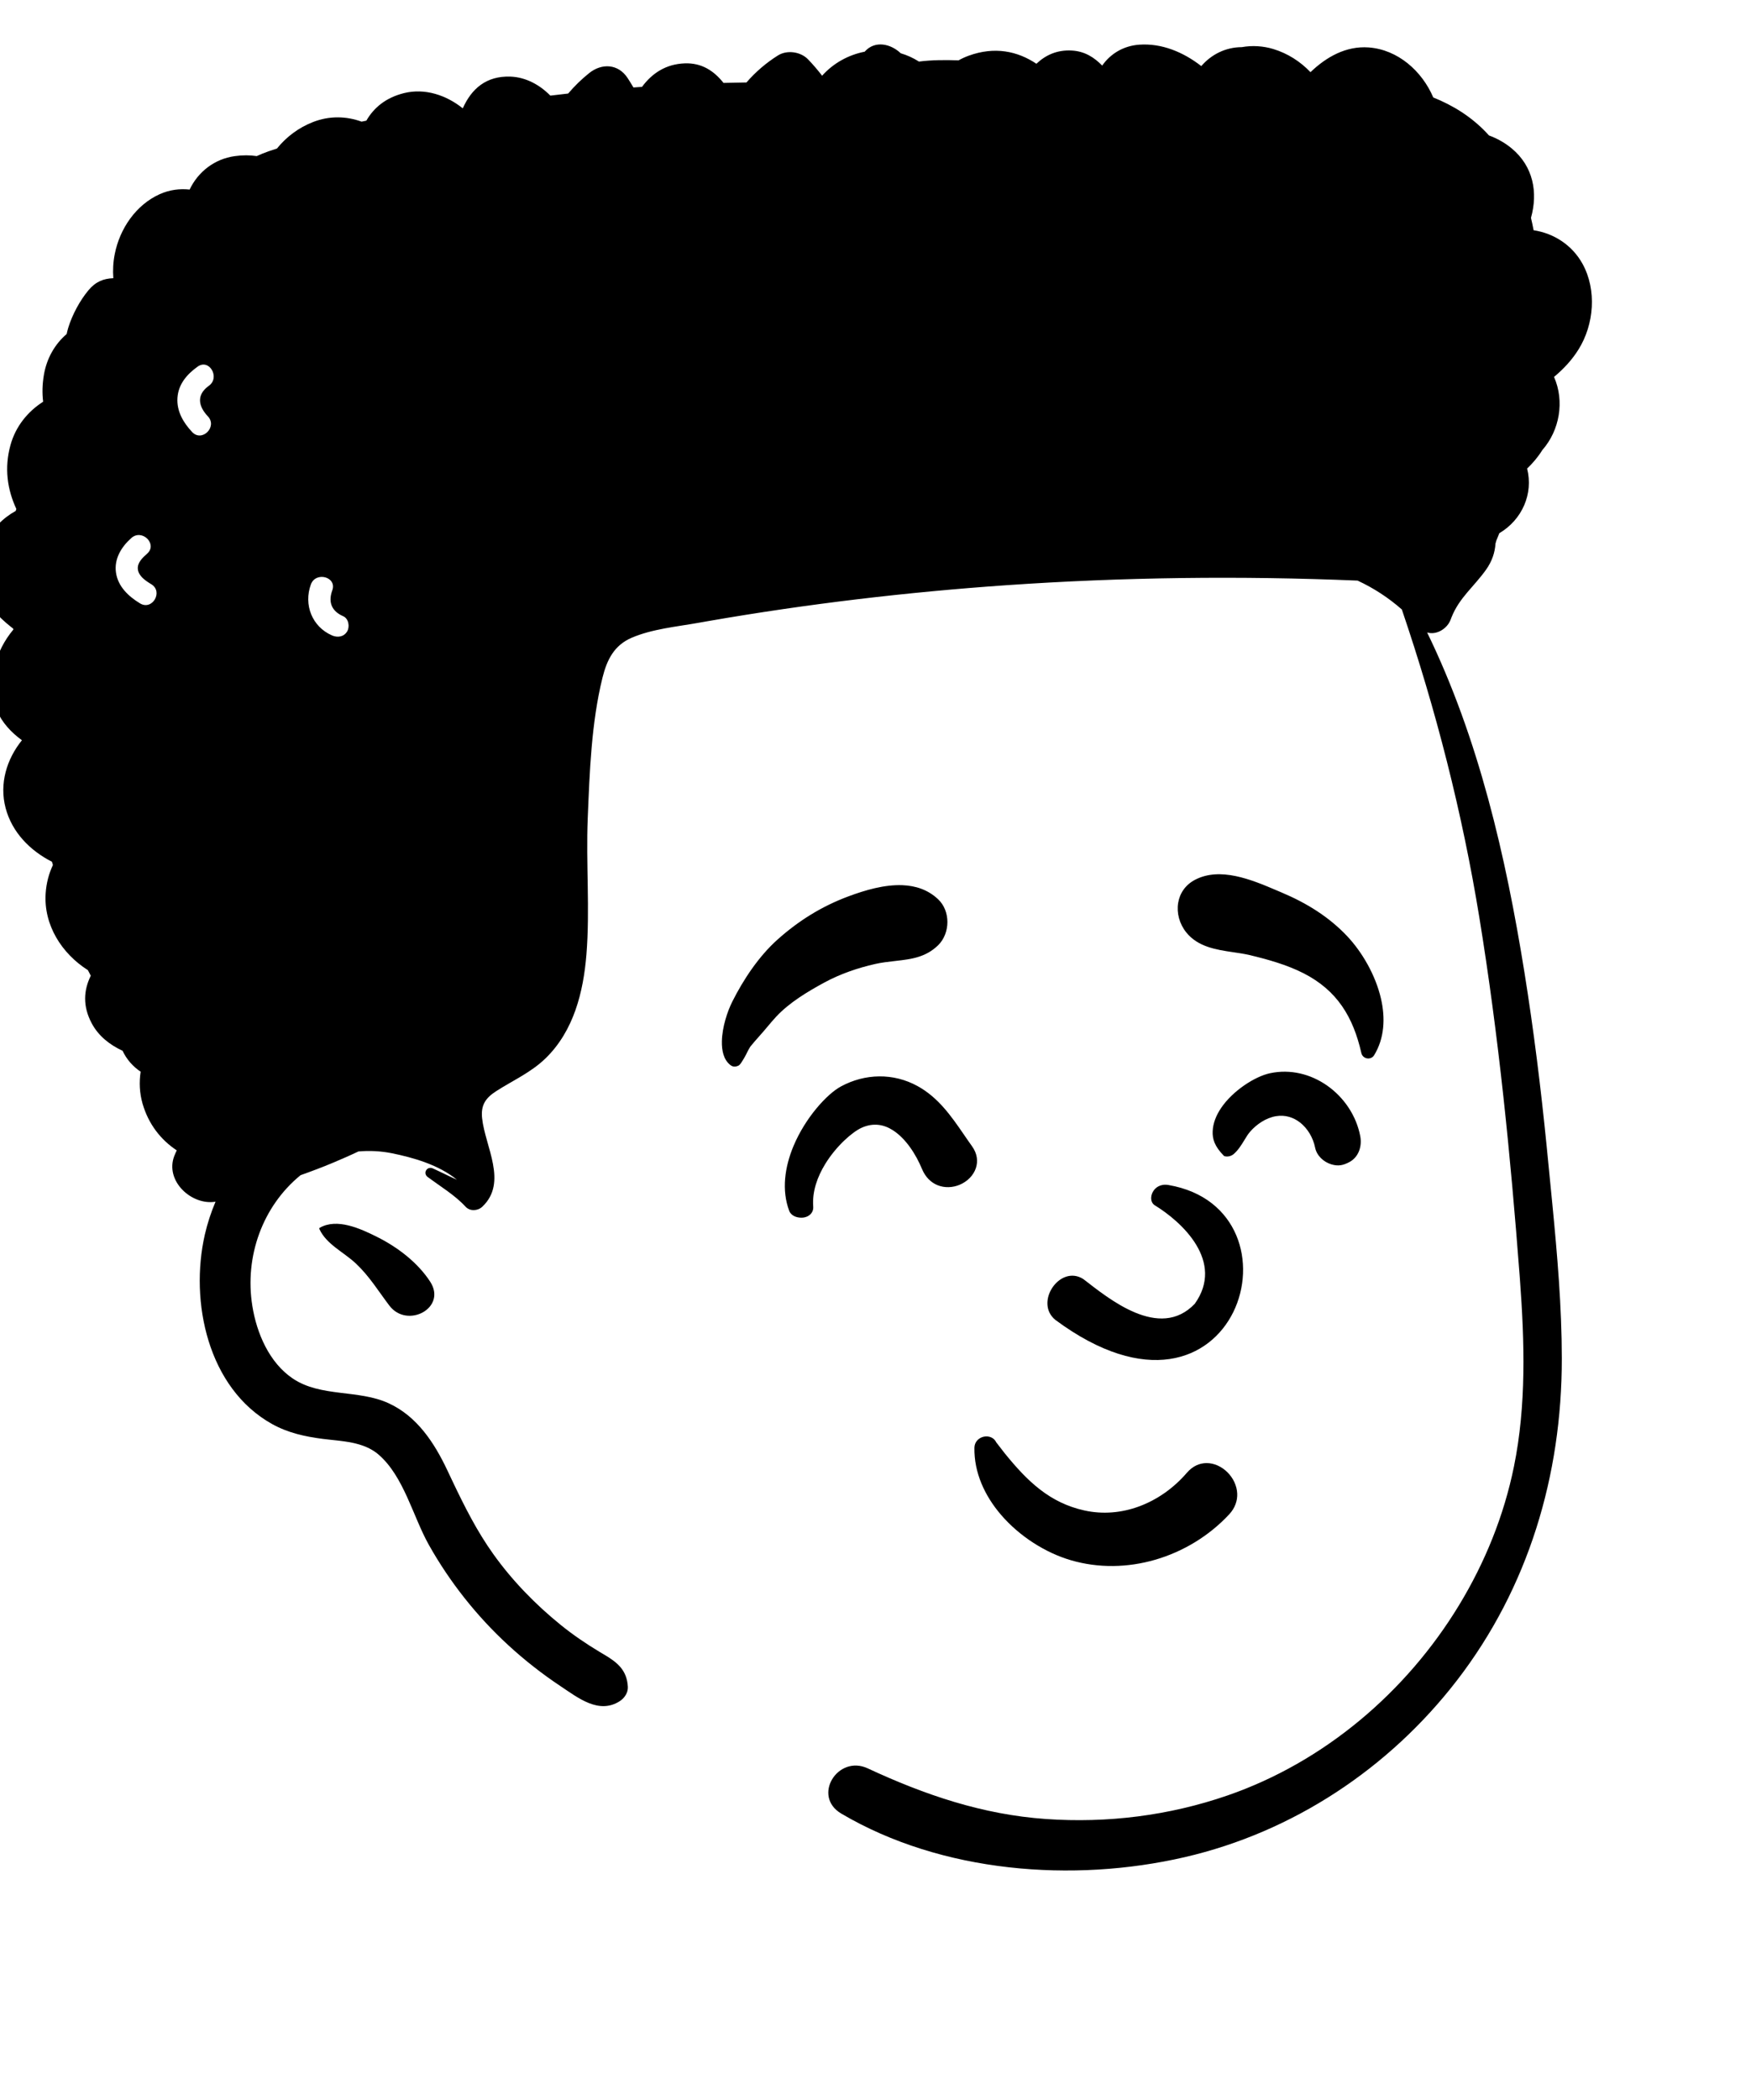 <svg width="473" height="567" viewBox="0 0 473 567" fill="none" xmlns="http://www.w3.org/2000/svg">
<g id="Twists 2 1" clip-path="url(#clip0)">
<g id="head/mono/Twists 2">
<path id="&#240;&#159;&#150;&#141; #000426" fill-rule="evenodd" clip-rule="evenodd" d="M233.571 13.959C236.375 10.781 240.695 11.871 243.317 14.384C245.024 14.887 246.678 15.635 248.24 16.625C251.77 16.172 255.471 16.172 258.933 16.299C259.773 15.828 260.673 15.409 261.653 15.049C268.653 12.49 274.852 13.79 279.965 17.216C282.428 14.886 285.535 13.424 289.507 13.645C293.052 13.843 295.578 15.511 297.743 17.708C299.902 14.595 303.392 12.374 307.74 12.065C313.817 11.633 319.659 14.07 324.501 17.843C327.322 14.607 331.168 12.747 335.454 12.729C338.274 12.217 341.25 12.419 343.939 13.231C347.843 14.41 351.271 16.619 354.001 19.486C358.32 15.35 363.607 12.374 369.703 12.808C377.593 13.378 384.133 19.179 387.173 26.319C392.513 28.458 397.443 31.509 401.563 35.859C401.783 36.088 401.993 36.328 402.213 36.569C404.433 37.388 406.523 38.549 408.363 40.078C414.193 44.929 415.493 51.949 413.563 58.828C413.833 59.929 414.063 61.049 414.273 62.168C419.733 62.998 424.693 66.149 427.513 71.279C431.373 78.319 430.613 87.598 426.433 94.319C424.636 97.21 422.355 99.646 419.793 101.776C422.69 108.356 421.3 116.208 416.629 121.53C415.491 123.365 414.094 125.021 412.522 126.52C414.257 133.323 411.171 140.342 405.011 143.977L404.484 145.296C404.395 145.515 404.305 145.733 404.213 145.949C404.145 146.229 404.061 146.5 403.978 146.773C403.831 149.187 403.036 151.556 401.458 153.788C398.227 158.362 394.223 161.345 392.099 166.685L391.887 167.246C390.974 169.773 388.026 171.556 385.514 170.776C399.461 199.417 406.773 231.286 411.793 262.518C414.296 278.099 416.228 293.734 417.794 309.429L419.331 325.058C420.682 338.951 421.885 352.889 421.893 366.828C421.913 398.359 412.893 428.688 393.533 453.779C375.223 477.498 349.313 494.688 320.043 501.458C289.823 508.438 254.373 505.688 227.273 489.708C219.283 485.009 226.283 473.708 234.413 477.489C249.803 484.649 265.443 489.969 282.503 491.159C299.133 492.328 315.803 490.248 331.573 484.808C357.663 475.799 379.863 456.929 394.133 433.429C401.163 421.848 406.253 409.279 408.963 395.998C412.336 379.445 411.828 362.336 410.588 345.571L410.503 344.429C408.053 312.128 404.823 279.628 399.603 247.649C394.989 219.37 387.894 191.664 378.683 164.571C375.075 161.395 371.039 158.767 366.72 156.771C335.093 155.45 303.409 155.836 271.823 158.018C244.885 159.891 218.077 163.06 191.472 167.678L188.623 168.179C182.733 169.228 176.193 169.828 170.643 172.199C165.883 174.239 163.953 178.159 162.753 182.978C159.733 195.168 159.273 208.509 158.763 221.009C158.263 233.228 159.393 245.549 158.413 257.728C157.583 267.918 154.973 278.348 147.423 285.719C143.473 289.578 138.613 291.688 134.053 294.618C131.103 296.509 129.853 298.458 130.233 301.958C131.053 309.618 137.223 319.268 130.293 325.828C129.073 326.978 126.963 327.128 125.763 325.828C122.903 322.719 118.953 320.348 115.563 317.838C114.143 316.799 115.323 314.779 116.933 315.498C119.053 316.449 121.213 317.569 123.423 318.549C118.543 314.529 111.603 312.558 105.823 311.388C102.913 310.808 99.853 310.638 96.823 310.909C94.583 311.978 92.293 312.969 90.002 313.938C87.093 315.159 84.153 316.268 81.192 317.319C70.922 325.688 66.022 339.299 68.162 352.609C69.332 359.958 72.722 367.949 79.112 372.239C86.683 377.319 96.823 375.138 105.003 378.909C112.663 382.438 117.323 389.569 120.813 396.949L122.268 400.021C125.507 406.824 128.836 413.447 133.263 419.638C138.383 426.808 144.653 433.248 151.493 438.779C154.811 441.456 158.348 443.863 162.003 446.056L163.003 446.649C166.703 448.819 169.353 450.888 169.603 455.478C169.683 457.078 168.673 458.538 167.373 459.368C161.773 462.918 156.203 458.478 151.543 455.378C146.513 452.038 141.703 448.279 137.253 444.179C128.793 436.399 121.473 427.159 115.843 417.128C111.553 409.489 109.113 398.739 102.333 392.819C98.193 389.208 92.343 389.179 87.172 388.518C82.362 387.899 77.812 386.899 73.532 384.529C56.123 374.859 51.203 351.449 55.333 333.359C56.032 330.308 57.013 327.338 58.222 324.478C51.742 325.558 44.462 318.859 47.093 312.098C47.292 311.588 47.523 311.109 47.742 310.618C43.472 307.808 40.102 303.549 38.502 297.978C37.682 295.098 37.562 292.188 37.992 289.378C35.922 287.989 34.212 286.078 33.112 283.728C29.672 282.138 26.622 279.759 24.802 276.359C22.282 271.668 22.602 267.348 24.523 263.458C24.253 262.969 23.992 262.469 23.742 261.958C16.692 257.489 11.773 249.788 12.332 241.248C12.512 238.418 13.213 235.868 14.293 233.569C14.203 233.279 14.113 232.978 14.033 232.688C8.133 229.688 3.253 224.759 1.513 218.179C-0.227 211.558 1.823 204.958 5.923 199.878C-0.077 195.489 -3.687 189.359 -1.497 180.088C-0.607 176.319 1.183 172.888 3.603 169.998C3.593 169.909 3.573 169.819 3.553 169.728L2.991 169.293C-4.416 163.448 -8.674 155.999 -4.127 146.838C-2.087 142.719 0.823 139.848 4.243 137.958L4.413 137.418C1.963 132.168 1.133 126.338 2.823 120.208C4.203 115.159 7.473 111.138 11.652 108.469C11.373 106.208 11.412 103.799 11.863 101.188C12.613 96.779 14.803 92.929 18.003 90.199C18.122 89.618 18.273 89.049 18.442 88.478C19.523 84.989 21.543 81.199 23.883 78.388C25.812 76.058 27.973 75.208 30.613 75.118C30.453 72.969 30.562 70.788 31.003 68.578C32.352 61.759 36.693 55.348 43.123 52.438C45.763 51.248 48.542 50.899 51.222 51.188C53.502 46.388 57.953 42.909 63.422 42.159C65.552 41.859 67.532 41.878 69.353 42.149C70.382 41.668 71.453 41.239 72.573 40.848C73.312 40.588 74.062 40.348 74.812 40.109C77.343 36.969 80.672 34.458 84.562 32.949C89.052 31.199 93.623 31.378 97.672 32.848L98.963 32.578C100.983 29.078 104.203 26.368 109.153 25.138C114.773 23.748 120.543 25.688 124.963 29.219C124.983 29.219 125.003 29.219 125.033 29.208C127.343 24.038 131.293 20.438 137.923 20.688C142.053 20.848 145.783 22.899 148.663 25.819C150.263 25.618 151.863 25.438 153.473 25.259C155.173 23.268 157.063 21.409 159.153 19.739C162.573 16.998 167.023 17.219 169.543 21.078C170.093 21.918 170.603 22.768 171.113 23.618L173.423 23.458C176.143 19.788 179.853 17.308 184.933 17.109C189.593 16.918 192.913 19.199 195.443 22.388C197.503 22.338 199.573 22.299 201.643 22.268C204.053 19.478 206.893 17.018 210.133 14.978C212.613 13.418 216.273 13.949 218.283 16.029C219.641 17.443 220.905 18.919 222.08 20.447C225.109 17.051 229.2 14.814 233.571 13.959ZM86.392 331.508C91.062 328.848 97.343 331.728 101.863 333.988C107.373 336.738 112.843 340.888 116.213 346.088C120.803 353.168 110.013 358.888 105.183 352.538C102.213 348.628 99.843 344.688 96.243 341.268C92.953 338.128 88.183 336.028 86.293 331.888C86.222 331.748 86.243 331.588 86.392 331.508ZM89.673 159.658L89.76 159.408C91.088 155.775 85.293 154.209 83.975 157.812C81.98 163.273 84.281 169.21 89.674 171.568C91.169 172.222 92.877 171.995 93.778 170.492C94.536 169.227 94.184 167.035 92.703 166.388C89.668 165.061 88.651 162.718 89.673 159.658ZM39.742 149.499C42.642 146.939 38.386 142.708 35.498 145.257C32.804 147.635 30.806 150.865 31.326 154.58C31.855 158.366 34.709 161.039 37.834 162.928C41.147 164.931 44.166 159.745 40.862 157.747L40.492 157.52C39.105 156.659 37.482 155.475 37.248 153.781C36.998 151.981 38.522 150.576 39.742 149.499ZM56.209 104.327L56.414 104.176C59.531 101.952 56.538 96.746 53.386 98.995C50.495 101.058 48.178 103.738 47.934 107.434C47.697 111.026 49.525 114.14 51.914 116.667C54.574 119.478 58.812 115.23 56.157 112.425C53.572 109.691 53.066 106.708 56.209 104.327Z" fill="black"/>
</g>
<g id="Calm 1">
<g id="face/Calm">
<path id="&#240;&#159;&#150;&#141; Ink_2" fill-rule="evenodd" clip-rule="evenodd" d="M312.042 421.159C304.675 423.293 296.768 423.483 289.259 421.28C282.448 419.281 275.455 414.882 270.442 409.062C265.989 403.892 263.105 397.608 263.219 390.901C263.232 390.135 263.506 389.496 263.927 388.999C264.38 388.465 265.014 388.098 265.693 387.939C266.391 387.775 267.128 387.833 267.757 388.119C268.326 388.377 268.813 388.816 269.118 389.457C269.888 390.469 270.655 391.466 271.426 392.435C277.62 400.084 283.618 405.8 292.932 407.85C297.985 408.962 303.032 408.469 307.663 406.771C312.62 404.954 317.102 401.76 320.613 397.672C322.2 395.824 324.074 395.07 325.905 395.057C327.982 395.043 330.034 396.007 331.579 397.549C333.099 399.065 334.116 401.124 334.209 403.279C334.29 405.17 333.673 407.145 332.032 408.907C326.626 414.711 319.621 418.964 312.042 421.159ZM311.814 325.367C319.366 329.957 330.872 340.66 322.748 352.04C313.186 362.073 299.418 350.569 292.634 345.366C286.343 341.334 279.275 351.705 285.112 356.413C334.136 392.708 354.031 326.567 315.634 319.97C311.406 319.244 309.836 323.947 311.814 325.367ZM241.175 305.17C238.748 303.618 235.893 303.085 232.729 304.525C230.256 305.649 225.919 309.398 222.901 314.325C220.836 317.697 219.372 321.652 219.677 325.771C219.748 326.728 219.394 327.433 218.837 327.955C218.396 328.367 217.76 328.669 217.013 328.764C216.379 328.844 215.669 328.772 215.091 328.592C213.993 328.249 213.412 327.537 213.193 326.955C211.08 321.343 211.99 315.08 214.358 309.43C217.555 301.805 223.359 295.418 227.162 293.359C233.67 289.834 241.347 289.671 247.864 293.262C253.411 296.319 256.88 301.254 260.33 306.283C261.063 307.353 261.791 308.414 262.544 309.457C264.051 311.546 264.201 313.619 263.617 315.396C262.971 317.364 261.321 319.026 259.259 319.895C257.353 320.699 255.141 320.812 253.183 319.986C251.529 319.289 250.012 317.929 249.051 315.622C247.434 311.736 244.739 307.45 241.175 305.17ZM364.441 313.814C362.779 314.681 361.478 314.942 359.634 314.389C358.615 314.083 357.607 313.496 356.818 312.707C356.036 311.925 355.472 310.953 355.252 309.874C354.713 307.212 353.256 304.719 351.181 303.095C349.406 301.706 347.167 300.97 344.683 301.385C342.002 301.833 339.449 303.552 337.69 305.579C337.102 306.257 336.641 307.027 336.178 307.792C335.311 309.223 334.469 310.553 333.274 311.603C332.821 312.003 332.138 312.28 331.477 312.28C331.208 312.28 330.935 312.236 330.676 312.155C328.008 309.478 327.495 307.446 327.581 305.432C327.671 303.319 328.504 301.18 329.85 299.184C333.007 294.502 339.003 290.663 343.048 289.793C348.589 288.603 354.091 290.032 358.503 293.127C363.042 296.311 366.405 301.254 367.454 306.825C367.706 308.167 367.599 309.615 367.088 310.871C366.589 312.098 365.719 313.149 364.441 313.814ZM253.394 255.253C250.069 258.492 246.134 258.994 242.153 259.44C239.941 259.691 238.175 259.892 236.437 260.285C231.661 261.363 226.939 262.987 222.632 265.325C218.129 267.77 213.222 270.718 209.692 274.495C208.853 275.394 208.062 276.337 207.269 277.283C206.547 278.144 205.851 278.974 205.117 279.774C204.274 280.693 203.474 281.656 202.679 282.617C202.187 283.427 202.09 283.627 201.99 283.834C201.841 284.146 201.668 284.495 201.47 284.87C201.198 285.382 200.881 285.944 200.548 286.453C199.994 287.383 199.697 287.639 199.44 287.753C199.014 287.943 198.61 288.037 198.218 287.986C197.851 287.939 197.504 287.762 197.162 287.473C195.455 286.031 194.952 283.664 195.004 281.151C195.082 277.339 196.488 273.117 197.785 270.522C200.799 264.492 204.979 258.224 210.006 253.724C215.742 248.587 222.018 244.698 229.226 242.018C233.705 240.352 238.891 238.823 243.771 239.016C247.284 239.155 250.637 240.2 253.407 242.807C255.107 244.408 255.923 246.685 255.923 248.96C255.923 251.28 255.076 253.615 253.394 255.253ZM371.203 284.918C370.992 285.264 370.699 285.503 370.373 285.646C370.032 285.797 369.651 285.84 369.285 285.779C368.921 285.717 368.575 285.552 368.3 285.3C368.037 285.058 367.837 284.737 367.747 284.345C365.54 274.649 361.253 267.436 352.104 262.784C347.604 260.495 342.429 259.041 337.53 257.882C336.106 257.545 334.602 257.327 333.087 257.106C328.339 256.413 323.557 255.619 320.462 251.781C318.597 249.469 317.814 246.513 318.256 243.809C318.673 241.263 320.161 238.929 322.865 237.53C329.597 234.049 337.964 237.465 344.763 240.374C345.267 240.59 345.762 240.802 346.246 241.007C352.895 243.813 358.959 247.517 363.944 252.815C367.899 257.018 371.563 263.231 373.039 269.623C374.267 274.941 373.978 280.369 371.203 284.918Z" fill="black"/>
</g>
</g>
</g>
<defs>
<clipPath id="clip0">
<rect width="473" height="567" fill="white"/>
</clipPath>
</defs>
</svg>
